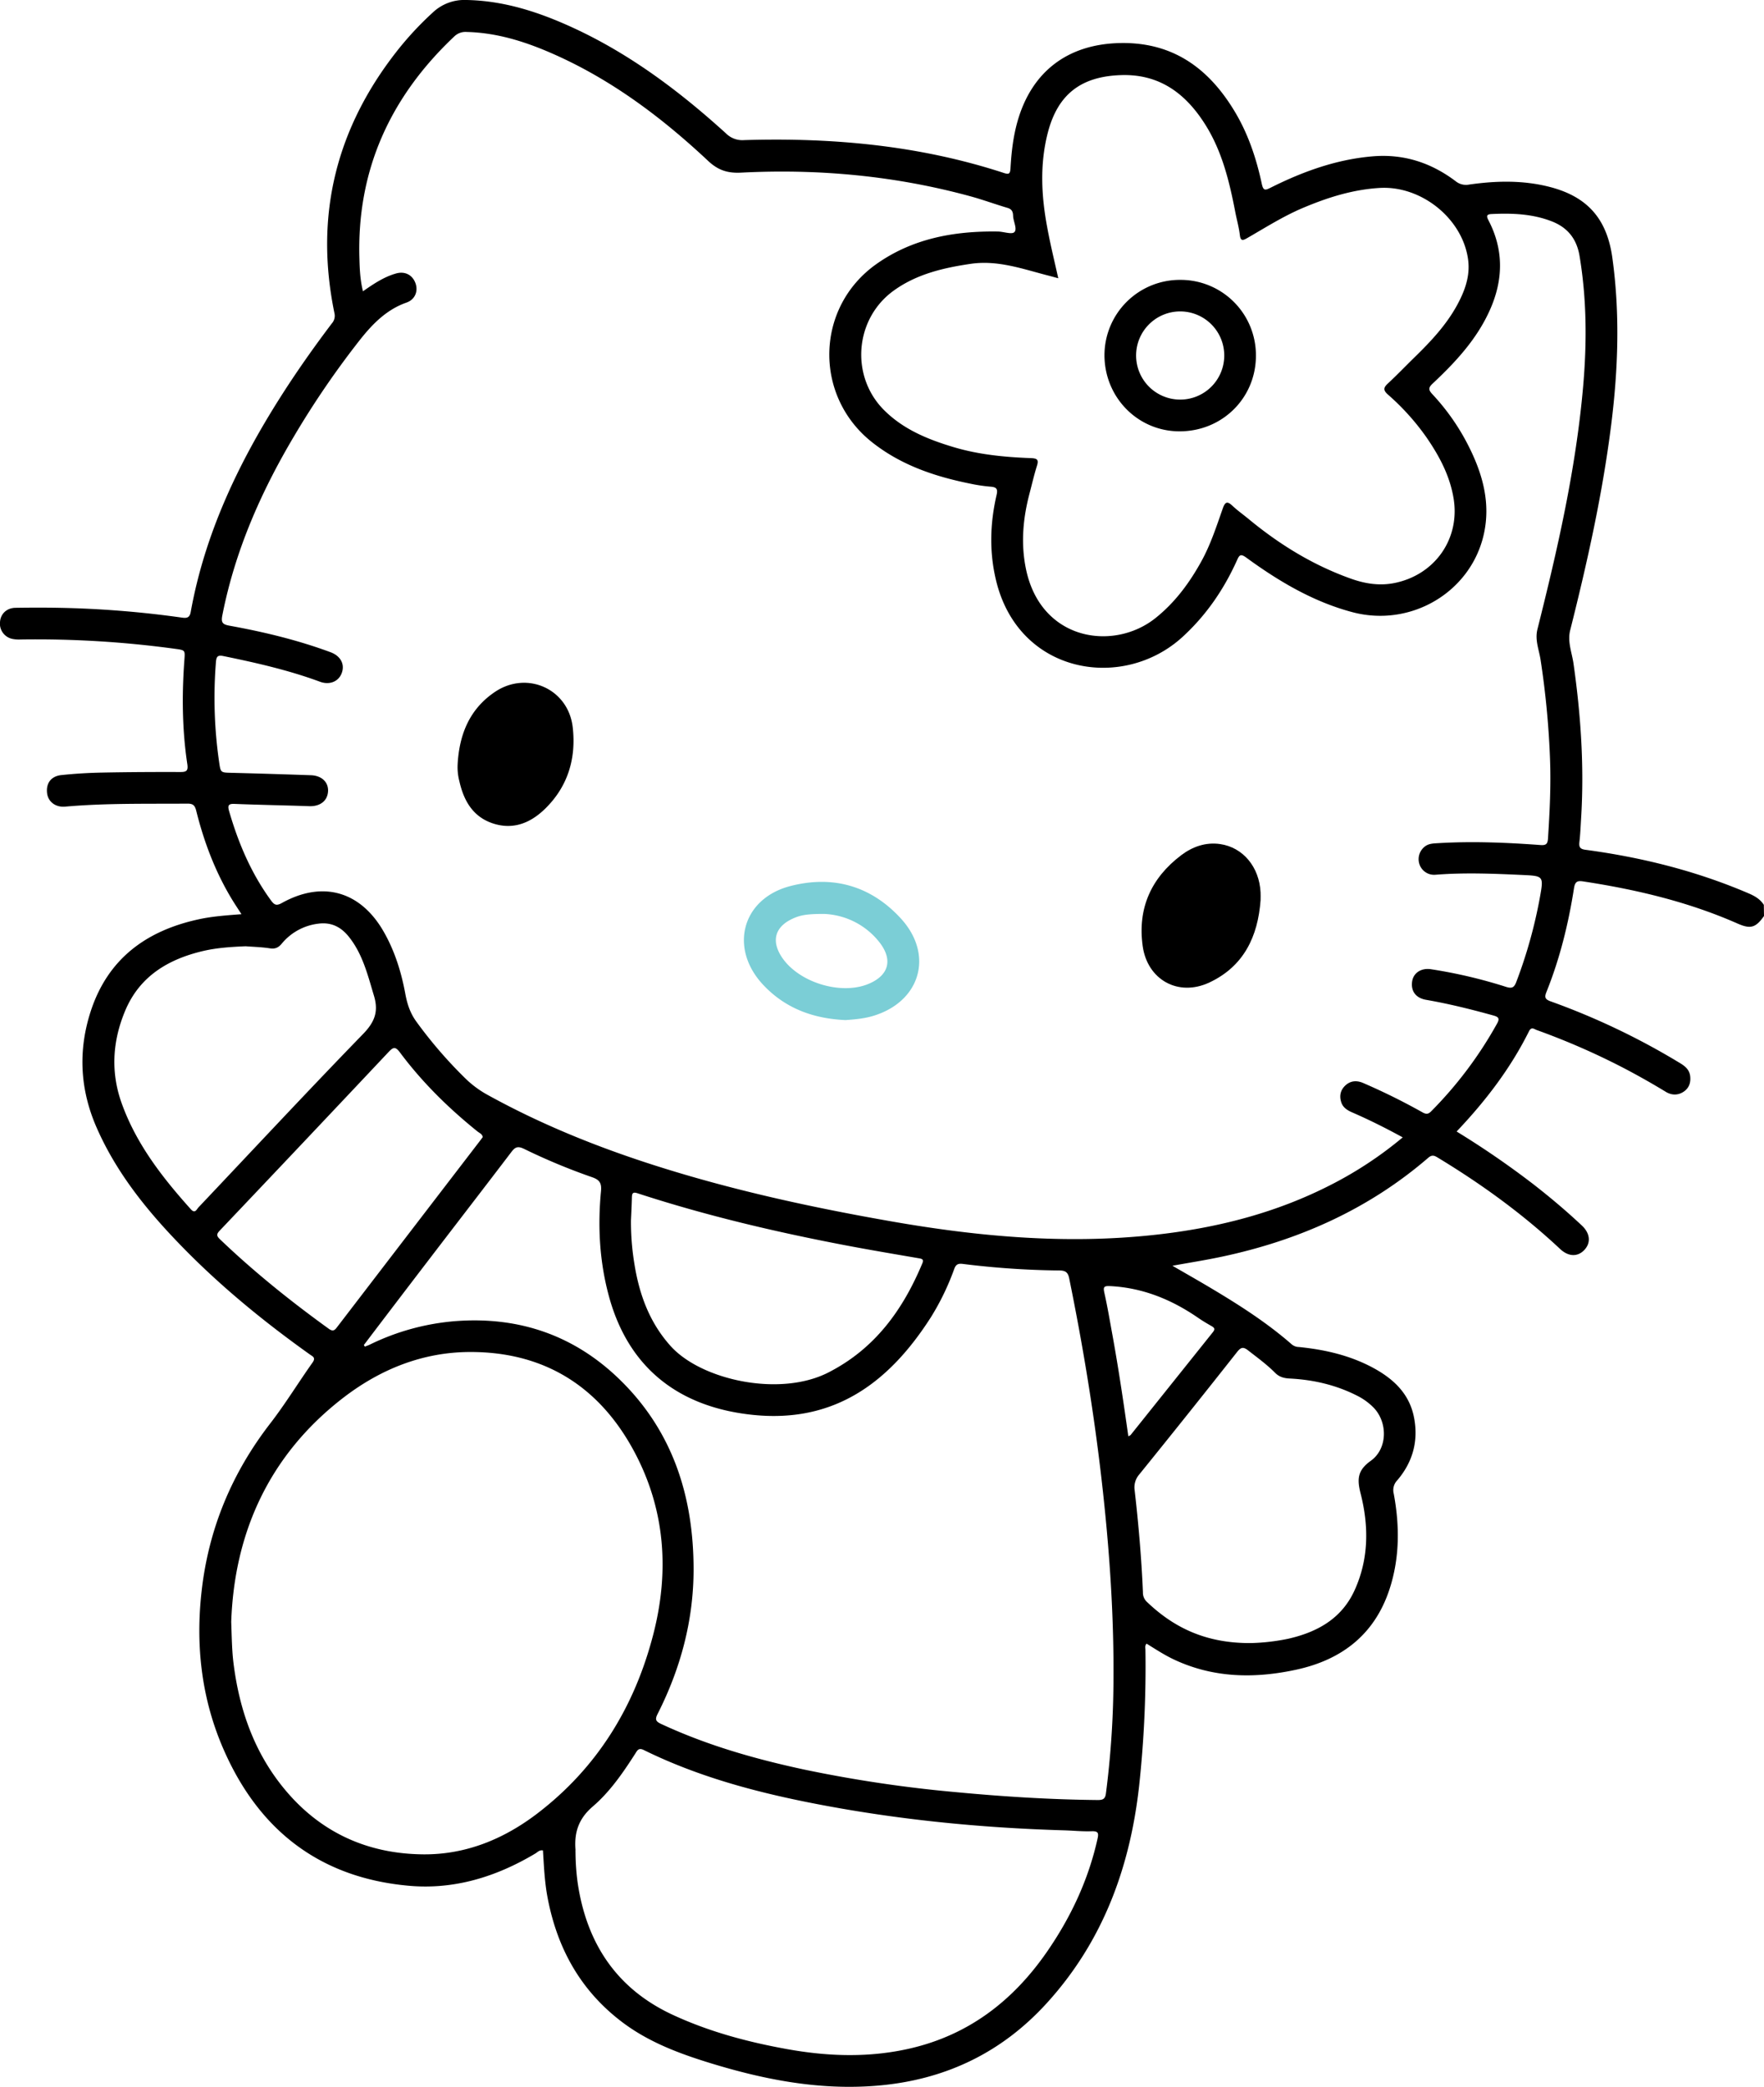 <?xml version="1.0" standalone="no"?>
<svg xmlns:xlink="http://www.w3.org/1999/xlink" id="Layer_1" data-name="Layer 1" xmlns="http://www.w3.org/2000/svg" viewBox="0 0 1117.01 1321.11">
			<title>2</title>
			<path d="M1324.89,682c-5.21,7.41-8.47,8.43-16.82,4.74-31.25-13.77-64.12-21.52-97.73-26.65-3.48-.53-5.08,0-5.75,4.22-3.52,22.52-8.95,44.6-17.47,65.81-1.4,3.48-.75,4.69,2.74,5.94a451.75,451.75,0,0,1,81.27,38.71c3.38,2,6.45,4.2,7,8.5.5,4.13-.64,7.66-4.19,10s-7.57,2.28-11.29,0q-13.42-8.16-27.36-15.42A451.44,451.44,0,0,0,1181,754.2c-1.56-.57-3.39-2.32-4.9.72-11.73,23.59-27.57,44.26-45.86,63.5a555.25,555.25,0,0,1,48.57,33.36c10.64,8.28,21,17,30.78,26.2,5.22,4.92,5.79,10.86,1.59,15.37s-10.06,4.45-15.41-.57c-23.66-22.16-49.75-41.06-77.44-57.82-2.12-1.28-3.6-2-6,.06-37.9,32.69-82.11,52.32-130.73,62.65-10.14,2.16-20.4,3.76-31.31,5.74,8.63,5,16.82,9.63,24.88,14.45,17.73,10.58,35.1,21.7,50.69,35.33a7.14,7.14,0,0,0,4.47,1.66c16.32,1.62,32.15,5.23,46.71,13,12.74,6.83,23,16.06,26.11,31,3.13,15.09-.53,28.76-10.53,40.43a8.92,8.92,0,0,0-2.18,8.44c3.78,20.4,3.8,40.74-2.74,60.62-9.44,28.64-30.33,44.58-59,50.78-26.37,5.71-52.49,5.33-77.54-6.48-6-2.83-11.52-6.47-17.24-10-1.18,1.31-.74,2.7-.72,3.91a704.9,704.9,0,0,1-4,86.19c-5.76,51.72-23,98.53-58.49,137.5-28.85,31.7-64.89,48.74-107.6,52.25-36.45,3-71.46-3.83-106-14.48-19.74-6.09-39-13.37-55.63-26.07-26.17-19.93-40.84-46.68-46.88-78.61-1.86-9.82-2.28-19.78-2.91-29.78-2.24-.46-3.47,1.18-4.91,2-24.77,14.77-51.46,23-80.35,20.33-56.51-5.15-95.06-35.56-117.29-87-13.73-31.79-17.48-65.23-13.58-99.61,4.47-39.48,19.16-74.63,43.46-106.06,9.54-12.35,17.72-25.76,26.76-38.51,2.24-3.15.08-3.87-1.74-5.16-28.37-20.23-55.34-42.18-79.76-67.07-22.24-22.67-42.26-47-55.18-76.45-10.54-24-11.88-48.57-3.86-73.45C276.1,709,300.62,691.16,334.11,684c8.61-1.84,17.37-2.43,26.67-3.15-2.25-3.51-4.36-6.62-6.29-9.84-10.44-17.36-17.5-36.12-22.37-55.7-.86-3.45-2.13-4.48-5.62-4.45-25.79.19-51.59-.37-77.33,1.9-6.16.54-10.83-3.09-11.48-8.55-.74-6.17,2.47-10.72,9-11.42,8.58-.91,17.24-1.42,25.88-1.59,16.47-.33,32.95-.4,49.43-.35,3.83,0,5.14-.63,4.49-5-3.28-21.81-3.49-43.75-1.87-65.71.47-6.47.62-6.39-5.78-7.28a649,649,0,0,0-98-5.91,21.07,21.07,0,0,1-5-.35,9.87,9.87,0,0,1-7.93-11c.45-5,4.3-8.63,9.79-8.71,9.13-.13,18.27-.17,27.41,0a640.57,640.57,0,0,1,78,6.21c3,.43,4.88.12,5.53-3.53,8.91-49.37,29.95-93.7,56.58-135.69,10.25-16.17,21.28-31.8,32.82-47.06a7.2,7.2,0,0,0,1.64-6.36c-12.93-62.42,1.29-118.26,41-167.83a204.1,204.1,0,0,1,21.18-22.53,29,29,0,0,1,20.83-8c24.27.33,46.73,7.73,68.43,17.76,36,16.64,67.28,40.21,96.48,66.71A14.57,14.57,0,0,0,679,190.81c55.85-1.69,110.92,3.29,164.37,20.74,3.29,1.08,4.17.78,4.38-2.9.57-10.12,1.71-20.17,4.53-30,9-31.21,31.61-48.34,64-49.26,33.91-1,57,15.77,73.59,43.54,8.44,14.1,13.58,29.56,17,45.53,1,4.64,2.28,4.13,5.74,2.4,20.33-10.16,41.43-17.81,64.34-19.77,19.72-1.69,37.11,4,52.66,15.72a10.38,10.38,0,0,0,8.64,2.13c17.07-2.43,34.16-2.83,51,1.52,24,6.2,36.22,20.33,39.61,44.85,4.88,35.2,3.7,70.31-.7,105.44-5.51,44.08-15.17,87.33-26,130.35-1.83,7.27,1.1,14.12,2.1,21.09,4.64,32.52,6.85,65.14,4.82,98-.31,5-.5,10-1.08,14.91-.4,3.36.49,4.57,4,5,35.54,4.77,70.06,13.39,103.11,27.55,3.9,1.67,7.35,3.65,9.67,7.28ZM437.72,286.51c6.83-4.75,13.33-9.12,20.94-11.27,5.69-1.61,10.49.95,12.35,6.28,1.75,5-.35,10.26-5.72,12.14-12.7,4.44-21.65,13.67-29.56,23.7a560.26,560.26,0,0,0-41.92,61.37C372.9,414,356.64,451.11,348.68,491.58c-.9,4.58,0,5.82,4.55,6.64,21.76,3.94,43.24,9.11,64,16.8,6.42,2.38,9.15,7.7,7,13.3-2,5.27-7.66,7.61-13.71,5.38-19.86-7.34-40.42-12-61.1-16.24-3.55-.73-4.52.11-4.8,3.75a283.27,283.27,0,0,0,2,63.22c1,6.85.91,6.74,7.8,6.92q25.18.64,50.37,1.53c6.92.24,11.23,4.54,10.81,10.36-.44,6-5.15,9.47-11.91,9.23-15.79-.55-31.6-.81-47.39-1.44-4-.16-4.31,1.25-3.35,4.56,5.87,20.27,14,39.42,26.56,56.59,2.19,3,3.57,3.41,6.92,1.55,25.79-14.32,49.8-7.42,64.47,18.29,7,12.27,11.13,25.59,13.66,39.39,1.17,6.32,3.06,12.05,6.89,17.35A281.86,281.86,0,0,0,502.75,785a64.2,64.2,0,0,0,14,10.3c35.51,19.61,73,34.44,111.65,46.45C675,856.25,722.53,866.56,770.51,875c55.91,9.89,112,15.06,168.82,8.82,39.16-4.29,76.8-13.83,112-32a241.7,241.7,0,0,0,44.78-29.68c-10.76-5.9-21.29-11.16-32.09-15.85-3-1.32-5.66-3-6.76-6.18-1.34-3.91-.76-7.59,2.28-10.59,3.38-3.32,7.37-3.59,11.53-1.81a404.6,404.6,0,0,1,37.52,18.56c2.21,1.22,3.59,1.36,5.51-.59A253.16,253.16,0,0,0,1155.91,750c1.79-3.24.71-4.16-2.3-5-14.09-3.91-28.27-7.44-42.7-9.94-6.46-1.12-9.7-5.46-8.84-11.57.76-5.4,5.65-8.72,11.87-7.81a312.16,312.16,0,0,1,47.51,11.15c3.53,1.09,5.13.78,6.55-3a303,303,0,0,0,15-53.7c2.44-13.63,2.34-13.49-11.77-14.14-18.12-.83-36.23-1.56-54.36-.11a9.78,9.78,0,0,1-10.41-7.53,10.08,10.08,0,0,1,4.79-11.08c2.26-1.2,4.77-1.24,7.28-1.39,21.64-1.29,43.24-.4,64.81,1.19,3.44.25,4.54-.57,4.77-4.13,1.09-16.94,1.94-33.86,1.26-50.86a546.13,546.13,0,0,0-6-62.54c-1-6.28-3.64-12.3-1.94-19.09,12.7-50.49,24.3-101.2,28.89-153.23,2.45-27.79,2.38-55.47-2.23-83.08-1.81-10.88-7.62-18.1-17.84-22-12.25-4.71-25-5.14-37.85-4.53-3.09.15-3.47,1.14-2,3.92,9.85,18.88,9.43,38,.77,57.16-8.25,18.29-21.6,32.65-36,46.15-3,2.77-2.77,4.16-.19,6.92a140.53,140.53,0,0,1,23,33.05c8.78,17.48,13.88,35.75,9.51,55.41-8.18,36.77-46.2,59.31-83.35,49.4-24.8-6.61-46.5-19.52-67-34.45-3.61-2.63-4.44-1.85-6,1.71-8.29,18.39-19.45,34.71-34.45,48.44-37.59,34.39-103.51,23.87-118-35.44-4.44-18.13-3.94-36.3.24-54.37.87-3.77.08-5-3.76-5.3a103.36,103.36,0,0,1-13.3-2C799.45,403.67,778.18,396.43,760,382c-37-29.35-35.8-85.23,2.65-112.59,23-16.37,49.48-21.15,77.17-20.72,3.59.06,8.74,2,10.38.37,2-2-.7-6.77-.8-10.38-.08-2.68-.92-4.23-3.65-5-7.8-2.31-15.46-5.13-23.3-7.28-47.58-13-96.09-17.51-145.24-15-8.55.45-14.64-1.5-21-7.5-28.91-27.09-60.34-50.79-96.77-67.08-17.84-8-36.28-14-56.11-14.48a10.16,10.16,0,0,0-7.71,2.77c-40.66,38.33-62,84.9-60.13,141.31C435.66,273,436,279.61,437.72,286.51Zm.55,667.1.65,1c1-.41,2.07-.76,3.06-1.24a150.35,150.35,0,0,1,54.47-14.92c39.85-3,74.7,8.85,103.42,36.59,34,32.82,47.18,74.39,47.2,120.57,0,32.27-8.22,62.81-22.8,91.57-1.93,3.81-.8,4.87,2.47,6.39,29.11,13.53,59.74,22.24,91,28.91a832.43,832.43,0,0,0,96.11,14.23c29.66,2.78,59.36,4.65,89.15,4.93,3.16,0,4.71-.57,5.17-4.11a577.82,577.82,0,0,0,4.75-67.65c.54-44-2.51-87.76-7.53-131.43-4.9-42.63-11.87-84.91-20.44-126.94-.74-3.66-2.09-5.08-6.14-5.11a535,535,0,0,1-61.18-4.14c-3-.37-4.4.2-5.5,3.16a159.94,159.94,0,0,1-14.71,30.47c-26.3,41.21-60.93,67.32-112.86,61.92-46.06-4.79-78.58-29-91.12-75.2-5.91-21.77-7.13-43.94-5-66.3.46-4.89-.59-7.22-5.59-8.94a389.18,389.18,0,0,1-43.23-18c-4-1.91-5.65-1-8,2.13C514.49,854,497.17,876.41,480,898.87Q459.07,926.2,438.27,953.61ZM878,278.27c-2.7-.73-4.46-1.23-6.22-1.68-16.19-4.14-32-10-49.34-7.44s-34.34,6.52-48.88,17.12c-24.5,17.87-27.31,54-5.92,75.41,12.26,12.28,27.74,18.59,44,23.46,16.06,4.82,32.6,6.37,49.24,7,4,.15,4.79,1.2,3.6,4.94-1.8,5.7-3.12,11.54-4.65,17.33-4.13,15.62-5.59,31.35-2.39,47.39,9.16,46,55.52,52.82,82.1,31.61,12.35-9.85,21.44-22.16,29-35.82,5.92-10.68,9.64-22.25,13.66-33.68,1.54-4.37,3-4.53,6.17-1.54s7,5.67,10.43,8.53c19.4,16,40.57,29,64.33,37.48,9,3.24,18.24,4.76,27.91,2.79,25.54-5.23,41.48-28,37.3-53.48-2.37-14.47-9.11-27-17.29-38.86a151.65,151.65,0,0,0-24.37-27c-3.06-2.72-2.72-4.42.09-7,5.63-5.18,10.92-10.74,16.4-16.09,10.52-10.25,20.61-20.87,27.63-33.93,4.71-8.76,8.06-18,6.74-28.17-3.36-26-29.49-47.06-55.9-45.56-17.2,1-33.25,6.1-48.94,12.75-12.29,5.22-23.53,12.36-35.06,19-2.84,1.63-4.21,2-4.68-2.05-.55-4.77-1.91-9.44-2.82-14.17-3.76-19.51-8.38-38.77-19.16-55.8-12.3-19.44-28.77-31.91-53.15-31.15-25.45.79-40.3,12.18-46.56,36.89-5,19.72-4,39.61-.28,59.4C872.9,256.48,875.48,266.94,878,278.27ZM354.3,1128.84c.37,11.17.5,18.65,1.43,26.1,3.7,29.66,13.29,57,32.62,80.17,22.69,27.22,52.37,40.58,87.44,40.92,27,.26,51.14-9.65,72.42-25.93,37.79-28.89,61.4-67.34,73.26-113,10.36-39.89,7.74-79.07-11.86-115.82-22.07-41.38-57-63.42-104.22-63.27-29.89.09-56.72,10.92-80.24,29.05C377.6,1023.76,356.2,1073.44,354.3,1128.84Zm218,145.5a150.56,150.56,0,0,0,1.4,19.9c5.7,38.23,24.73,67,60.31,83.44,23,10.65,47.43,17.18,72.36,21.66,25.91,4.66,51.86,5.53,77.74-.42,37.24-8.57,65.31-30.24,86.73-61.2,15.09-21.82,26.2-45.44,32-71.45.79-3.53.63-5-3.65-4.87-5.8.22-11.62-.4-17.44-.57-54-1.58-107.5-6.93-160.47-17.4-36.42-7.2-72.15-16.92-105.66-33.41-3.11-1.53-4-.16-5.32,2-7.83,12.22-16.11,24.34-27.1,33.75-8.85,7.58-11.75,16.28-10.91,27.12A14.83,14.83,0,0,1,572.26,1274.34ZM999.8,1142.28a130.51,130.51,0,0,0,24-2.78c18.31-4.21,33.62-12.68,41.82-30.6,9.13-20,9.06-40.89,3.79-61.48-2.4-9.38-1.62-14.73,6.51-20.55,10.65-7.62,10.82-24.34,1.71-33.69a39.15,39.15,0,0,0-10.47-7.55c-13.41-6.81-27.75-10.08-42.67-10.83-3.68-.19-6.64-1-9.32-3.75-5.17-5.19-11.12-9.5-16.88-14-2.94-2.3-4.51-2.28-7,.89q-30.76,39-62,77.59a12.41,12.41,0,0,0-2.92,10c2.45,21.48,4.33,43,5.24,64.62a7.94,7.94,0,0,0,2.29,5.83C951.37,1132.81,971.9,1142.43,999.8,1142.28ZM363.43,701.15c-9.54.41-18.34,1-26.94,3-22.13,5.21-40.23,16-49.38,37.9-7.95,19-9.27,38.62-2.23,58.35,9.25,25.9,25.75,47.08,43.83,67.23,2.73,3.05,3.66.08,4.9-1.23,34.65-36.59,69-73.49,104.1-109.62,7.35-7.56,10-14.14,7-24.2-4-13.26-7.19-26.67-16.15-37.71-5-6.13-11.19-9.11-19.27-8a35.43,35.43,0,0,0-23,12.63c-2.16,2.59-4.24,3.5-7.67,2.94C373.37,701.64,368,701.52,363.43,701.15Zm244,173.28a162.84,162.84,0,0,0,2.17,27.82c3.09,19.37,9.57,37.15,23,52.06,19.45,21.52,69.08,32.39,99.84,16.66,29.41-15,47.15-39.56,59.47-69.05,1.13-2.7-.29-2.91-2.42-3.28-15.71-2.7-31.43-5.34-47.09-8.34-44.21-8.46-88-18.81-130.8-32.77-2.91-.95-3.49-.07-3.58,2.45C607.91,864.8,607.66,869.61,607.44,874.43ZM513.55,822c-.25-2-2-2.57-3.24-3.54-18.36-14.77-35.07-31.17-49.17-50.08-2.84-3.81-4.22-3.47-7.18-.31Q400.62,824.73,347,881.18c-2.08,2.19-2.09,3.32.16,5.46,21.56,20.63,44.76,39.24,68.94,56.69,2.89,2.08,3.94.62,5.44-1.34q44.94-58.62,89.91-117.2C512.19,823.87,512.85,822.92,513.55,822Zm408.81,189.37c.91-.49,1.28-.58,1.46-.81q26-32.49,52-65c1.37-1.71,1.41-2.7-.54-3.82-2.88-1.65-5.76-3.34-8.49-5.21C950,924.92,931.69,917.37,911,916.3c-4.26-.22-4.61.58-3.78,4.36,2,8.91,3.49,17.91,5.14,26.88C916.18,968.6,919.32,989.78,922.36,1011.33Z" transform="translate(-207.88 -102.11)" style="fill:rgb(0, 0, 0)"/>
			<path d="M1006.11,672c-1.67,23-10.66,41.86-32.38,52.07-19.65,9.24-39.31-1.62-42.28-23.08-3.3-23.77,5.3-43,24.32-57.42,7.18-5.45,15.57-8.44,24.75-7.11,14.54,2.11,24.78,14.55,25.58,30.56C1006.19,668.65,1006.11,670.31,1006.11,672Z" transform="translate(-207.88 -102.11)" style="fill:rgb(0, 0, 0)"/>
			<path d="M497.67,585.89c1.05-18.82,7.53-35,23.76-45.85,20.29-13.51,46.34-1.74,49.11,22.47,2.24,19.54-2.94,37.27-17.29,51.4-9.18,9.05-20.17,13.72-33.1,9.52-12.71-4.12-18.57-14.31-21.35-26.61A35.38,35.38,0,0,1,497.67,585.89Z" transform="translate(-207.88 -102.11)" style="fill:rgb(0, 0, 0)"/>
			<path d="M743.23,747.89c-20.39-.93-38.07-7.39-52.07-22.3-21.8-23.23-13.45-54.67,17.3-62.58,27-6.94,51-.06,69.92,20.61,21.12,23.13,12.22,52.76-17.78,61.68C754.81,747,748.86,747.5,743.23,747.89Zm-13.6-67.21c-10.88,0-15,.75-20,3.09-10.92,5.07-13.43,13.87-6.87,24,10.32,16,36.95,24.43,54.62,17.39,13.16-5.25,16.17-15.16,7.5-26.38A46.92,46.92,0,0,0,729.63,680.68Z" transform="translate(-207.88 -102.11)" style="fill:#7bced6"/>
			<path d="M955.42,279.29a47.67,47.67,0,0,1,47.74,48c0,26.8-21.33,47.91-48.38,47.88-26.39,0-47.53-21.5-47.52-48.26A47.73,47.73,0,0,1,955.42,279.29Zm27.69,47.79a27.91,27.91,0,1,0-27.74,28A27.89,27.89,0,0,0,983.11,327.08Z" transform="translate(-207.88 -102.11)"/>
		</svg>